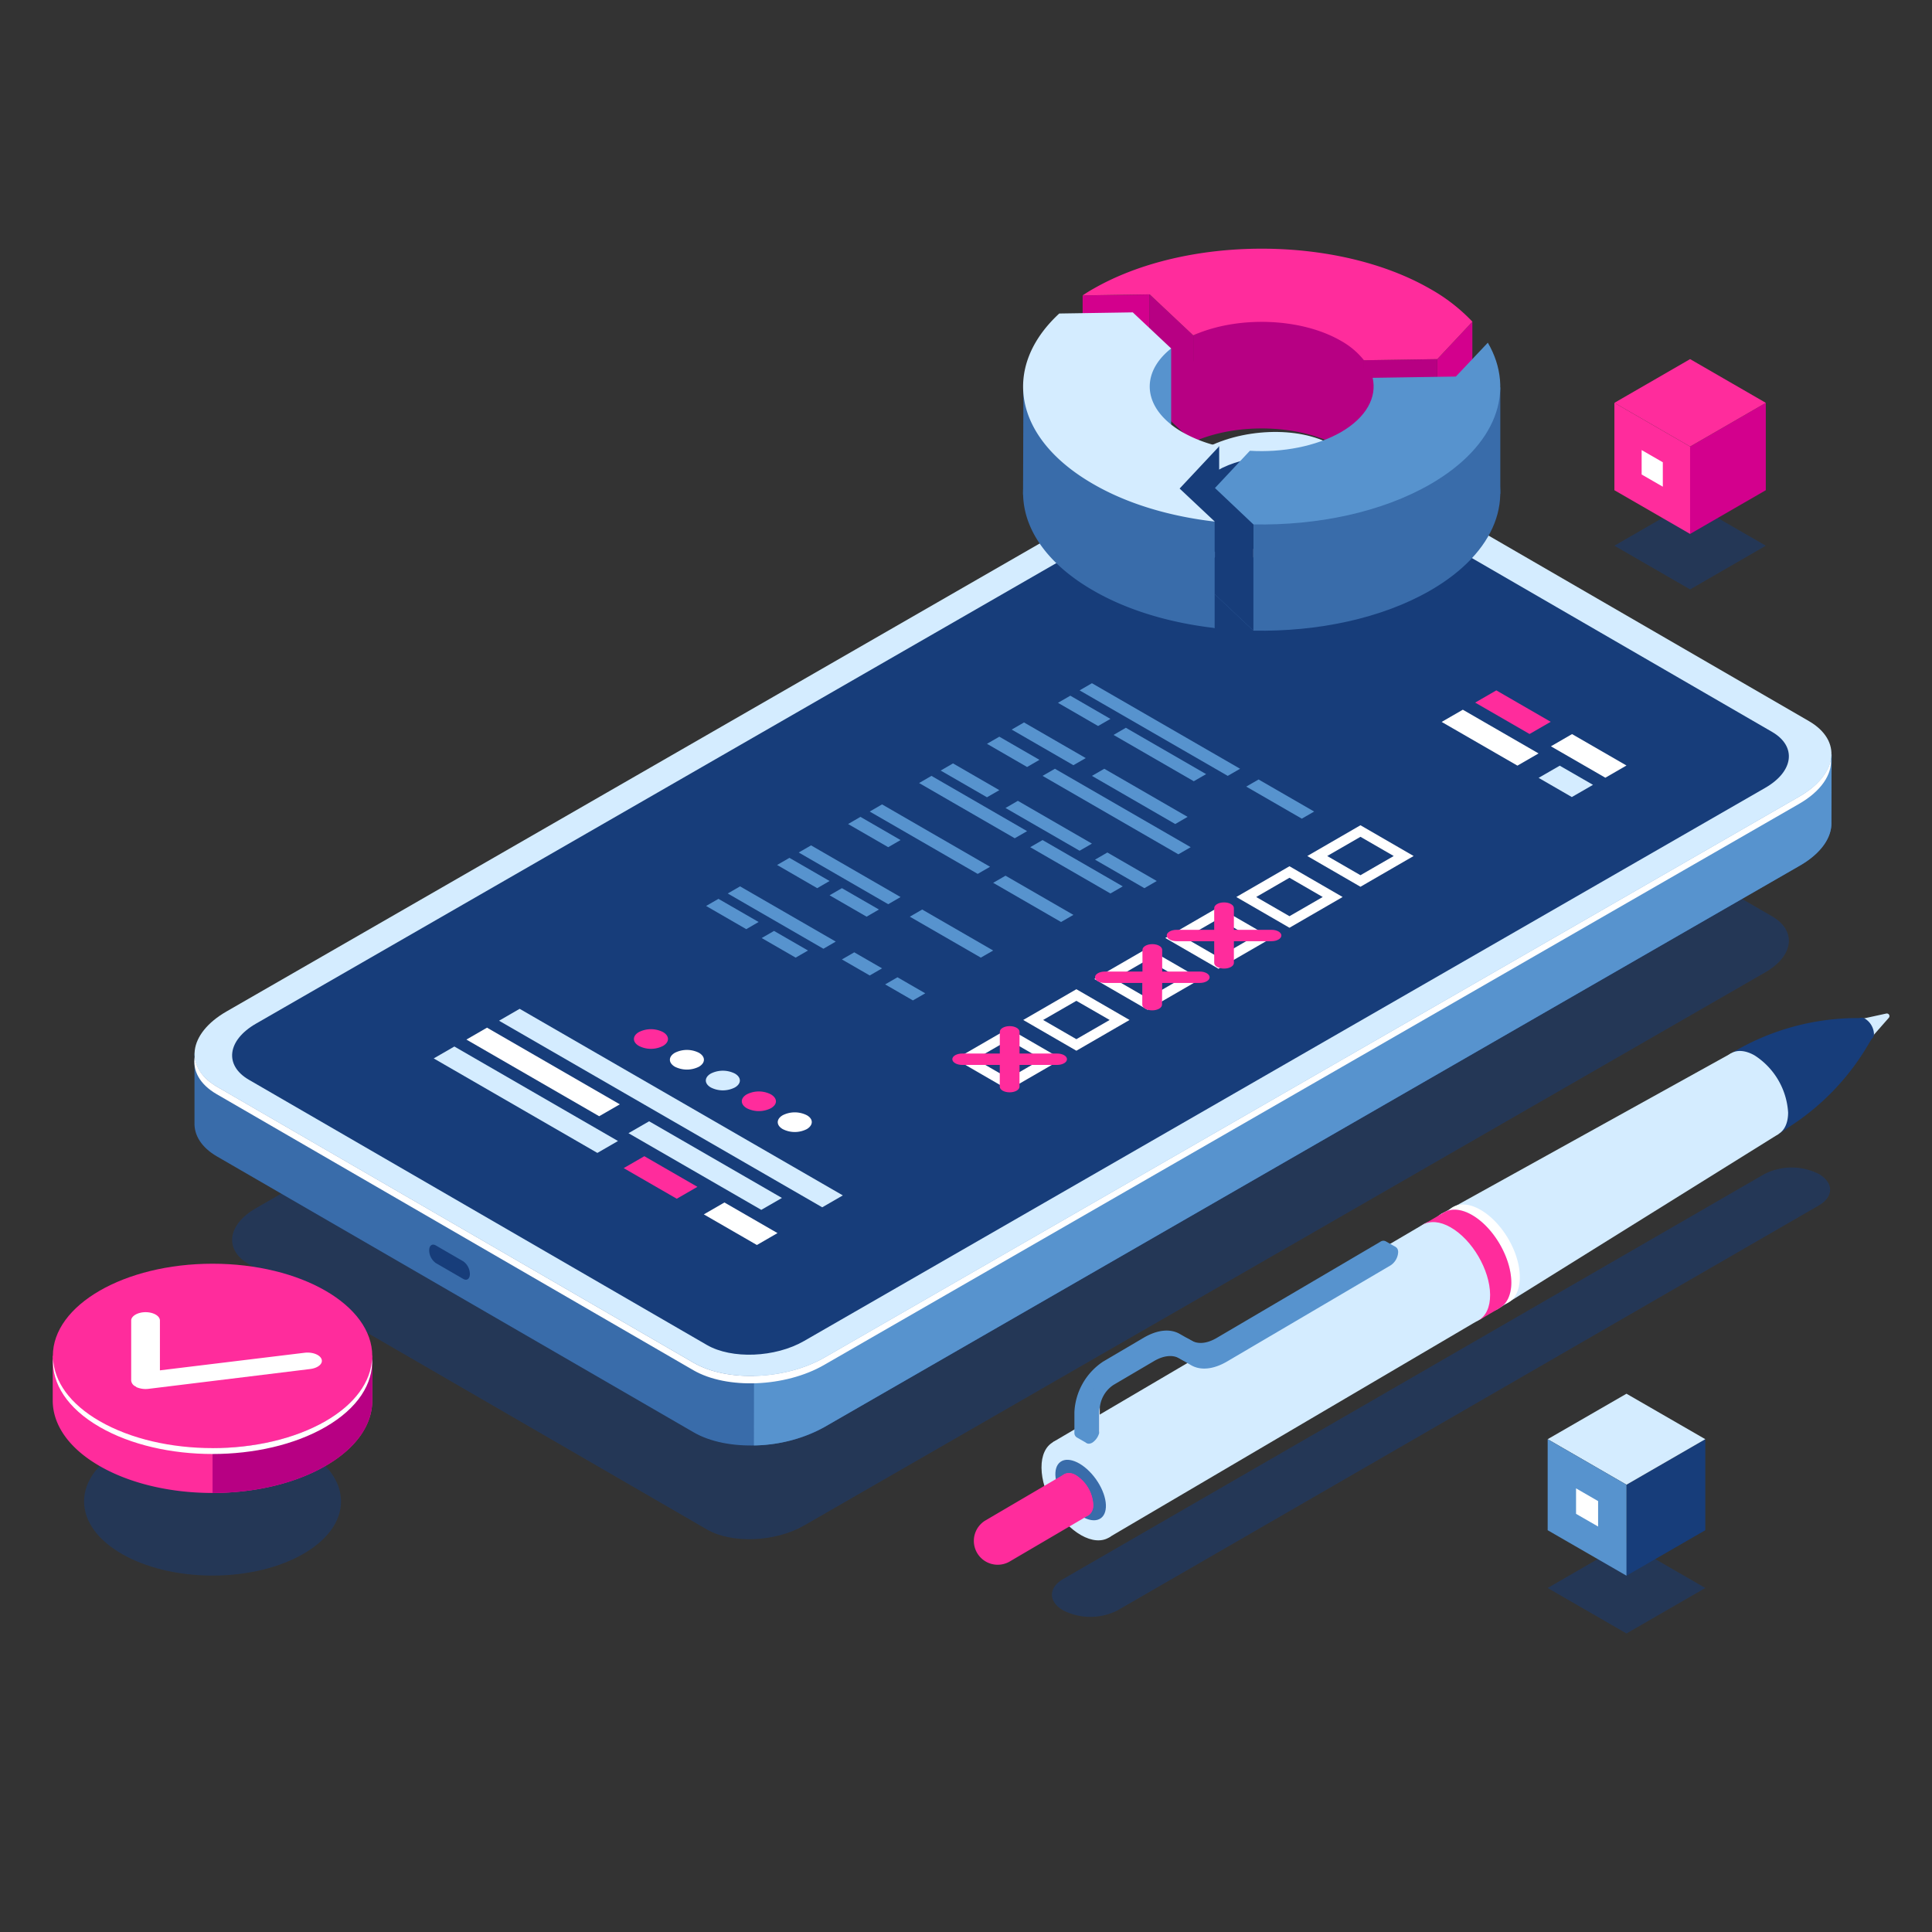 <svg id="_ÎÓÈ_1" data-name="—ÎÓÈ_1" xmlns="http://www.w3.org/2000/svg" viewBox="0 0 439.75 439.75"><rect x="0" y="0" width="439.75" height="439.75" fill="#333333" stroke="none"/><defs><style>.cls-1,.cls-3{fill:#173d7a;}.cls-1{opacity:0.5;}.cls-2{fill:#d4ecff;}.cls-4{fill:#396caa;}.cls-5{fill:#fff;}.cls-6{fill:#ff2c9c;}.cls-7{fill:#5793ce;}.cls-8{fill:#b70083;}.cls-9{fill:#d3008d;}</style></defs><path class="cls-1" d="M414,267.22a13.68,13.68,0,0,0-12.37,0L242,359.4c-3.42,2-3.42,5.17,0,7.14a13.62,13.62,0,0,0,12.37,0L414,274.37C417.41,272.39,417.41,269.2,414,267.22Z"/><path class="cls-2" d="M430,231h0a.61.61,0,0,0-.67-.3l-8.69,1.89L424,238.4l5.87-6.68A.62.62,0,0,0,430,231Z"/><path class="cls-3" d="M426.54,235.28a4.36,4.36,0,0,0-2-3.39,1.43,1.43,0,0,0-1.3-.16,55.53,55.53,0,0,0-28.58,7.65l-.63.37,10.8,18.37L408,256a55.6,55.6,0,0,0,16.66-17.27L426,236.5A1.43,1.43,0,0,0,426.54,235.28Z"/><path class="cls-2" d="M407,253.22a16.65,16.65,0,0,0-7.64-13c-4.17-2.37-7.53-.4-7.49,4.4a16.62,16.62,0,0,0,7.63,13C403.68,260,407,258,407,253.22Z"/><polygon class="cls-2" points="340.76 298.03 404.83 258.12 394.03 239.75 328.01 276.33 340.76 298.03"/><ellipse class="cls-2" cx="334.39" cy="287.18" rx="7.27" ry="12.59" transform="translate(-99.41 209.06) rotate(-30.45)"/><ellipse class="cls-2" cx="330.73" cy="289.33" rx="7.27" ry="12.59" transform="translate(-101.01 207.5) rotate(-30.45)"/><rect class="cls-2" x="239.2" y="301.65" width="98.31" height="25.17" transform="translate(-119.47 189.45) rotate(-30.45)"/><path class="cls-2" d="M254.91,344.21c0-5.67-4.08-12.54-9-15.34s-8.9-.47-8.85,5.21,4.08,12.54,9,15.34S255,349.89,254.91,344.21Z"/><ellipse class="cls-4" cx="245.97" cy="339.15" rx="4.27" ry="7.89" transform="translate(-151.27 206.02) rotate(-35.52)"/><path class="cls-5" d="M344,291.87c-.05-5.68-4.08-12.55-9-15.35a6.94,6.94,0,0,0-5.29-1c1.6-1.68,4.23-1.88,7.22-.18,4.94,2.8,9,9.67,9,15.34,0,3.39-1.38,5.58-3.57,6.2A7,7,0,0,0,344,291.87Z"/><path class="cls-6" d="M344,291.87c-.05-5.68-4.08-12.55-9-15.35-2.47-1.4-4.69-1.51-6.3-.57l-4.8,2.82,2.29,3.9a20.1,20.1,0,0,0,8.18,13.91l2.29,3.89,4.8-2.82h0C343,296.71,344,294.71,344,291.87Z"/><path class="cls-2" d="M339.17,294.69c-.05-5.67-4.09-12.54-9-15.34s-8.91-.47-8.86,5.2,4.08,12.55,9,15.35S339.21,300.37,339.17,294.69Z"/><path class="cls-6" d="M248.83,342.43a8.47,8.47,0,0,0-3.89-6.62c-2.13-1.21-3.84-.21-3.82,2.24a8.49,8.49,0,0,0,3.89,6.62C247.14,345.88,248.85,344.87,248.83,342.43Z"/><path class="cls-6" d="M248.83,342.43a8.47,8.47,0,0,0-3.89-6.62,2.68,2.68,0,0,0-2.72-.25l-18,10.56a5.43,5.43,0,0,0,5.5,9.36l18-10.56h0A2.68,2.68,0,0,0,248.83,342.43Z"/><path class="cls-7" d="M268.8,309.38l-2.7-1.53c-1.54-.88-3.59-.66-5.76.62l-9.23,5.42a7,7,0,0,0-3.13,5.53l0,4.62a3.76,3.76,0,0,1-.93,2.32l.35,2.14-2.3-1.32h0a1.21,1.21,0,0,1-.55-1.13l0-4.62a14.63,14.63,0,0,1,6.53-11.51l9.23-5.43c3.08-1.81,6-2.13,8.2-.88l2.69,1.53c1.55.88,3.59.66,5.76-.62l37.21-21.87a1.2,1.2,0,0,1,1.23-.12h0l2.3,1.31-2,.76a3.81,3.81,0,0,1-1.52,2L277,308.5C273.91,310.31,271,310.63,268.8,309.38Z"/><path class="cls-7" d="M268.43,309.18c-1.54-.87-3.59-.65-5.76.62l-9.23,5.43a7,7,0,0,0-3.13,5.52l0,4.62a3.82,3.82,0,0,1-1.69,3c-1,.55-1.73.12-1.73-1l0-4.62a14.67,14.67,0,0,1,6.53-11.52l9.23-5.43c3.09-1.81,6-2.12,8.2-.87l2.69,1.52c1.55.88,3.59.66,5.76-.61L316.51,284c.94-.55,1.72-.11,1.73,1a3.84,3.84,0,0,1-1.7,3l-37.22,21.88c-3.08,1.81-6,2.12-8.19.87Z"/><path class="cls-5" d="M250.19,321.51l0,4.62a.36.36,0,0,1,0,.1,2.61,2.61,0,0,0,.13-.86l0-4.62c0-.13,0-.27,0-.4A5.27,5.27,0,0,0,250.19,321.51Z"/><path class="cls-1" d="M403.37,208.58,299.13,148.22c-5.66-3.28-15.56-2.88-22.11.89L58.26,275c-6.55,3.77-7.27,9.48-1.61,12.76l104.24,60.36c5.66,3.28,15.56,2.89,22.11-.88l218.76-125.9C408.31,217.58,409,211.86,403.37,208.58Z"/><path class="cls-4" d="M157.86,326,49.37,263.21c-3.56-2.07-5.22-4.85-5.1-7.74h0l0-15.74,6,7.07c.39-.26.79-.52,1.21-.76L273.45,118.32c8.81-5.07,22.13-5.6,29.75-1.19l107,61.94,6.7-7.38-.05,15.4h0c.16,3.47-2.31,7.17-7.29,10L187.6,324.84C178.79,329.91,165.47,330.44,157.86,326Z"/><path class="cls-3" d="M99.2,287.49l6.24,3.61c.83.47,1.51,0,1.51-1.14h0a3.6,3.6,0,0,0-1.51-2.87l-6.24-3.61c-.83-.48-1.51,0-1.51,1.14h0A3.61,3.61,0,0,0,99.2,287.49Z"/><path class="cls-7" d="M273.45,118.32c8.81-5.07,22.13-5.6,29.75-1.19l107,61.94,6.7-7.38-.05,15.4h0c.16,3.47-2.31,7.17-7.29,10L187.6,324.84a34.37,34.37,0,0,1-16,4.16l.22-152.17Z"/><path class="cls-2" d="M411.73,164.13,303.24,101.31c-7.61-4.42-20.93-3.88-29.74,1.19L51.58,230.21c-8.81,5.07-9.78,12.76-2.16,17.17L157.9,310.2c7.62,4.41,20.94,3.88,29.75-1.19L409.57,181.3C418.38,176.22,419.34,168.54,411.73,164.13Z"/><path class="cls-5" d="M157.82,311.88,49.34,249.06c-3.93-2.27-5.56-5.42-5-8.63.19,2.61,1.86,5.08,5.1,6.95L157.9,310.2c7.62,4.41,20.94,3.88,29.75-1.19L409.57,181.3c4.26-2.46,6.67-5.53,7.18-8.54.26,3.52-2.2,7.3-7.27,10.22L187.56,310.69C178.75,315.76,165.44,316.29,157.82,311.88Z"/><path class="cls-3" d="M403.37,166.6,299.13,106.24c-5.66-3.28-15.56-2.88-22.11.88L58.26,233c-6.55,3.77-7.27,9.49-1.61,12.77l104.24,60.36c5.66,3.28,15.56,2.88,22.11-.89l218.76-125.9C408.31,175.59,409,169.88,403.37,166.6Z"/><polygon class="cls-2" points="187.15 274.8 113.59 232.33 118.28 229.62 191.84 272.09 187.15 274.8"/><polygon class="cls-2" points="135.97 262.42 98.72 240.91 103.42 238.2 140.66 259.71 135.97 262.42"/><polygon class="cls-6" points="154.04 272.85 141.96 265.88 146.66 263.17 158.74 270.14 154.04 272.85"/><polygon class="cls-5" points="172.28 283.38 160.2 276.41 164.89 273.7 176.97 280.67 172.28 283.38"/><polygon class="cls-5" points="136.38 254.07 106.16 236.62 110.85 233.91 141.08 251.36 136.38 254.07"/><polygon class="cls-2" points="173.28 275.38 143.05 257.93 147.75 255.22 177.98 272.67 173.28 275.38"/><path class="cls-6" d="M150.9,238.07a6,6,0,0,1-5.47,0c-1.52-.87-1.52-2.29,0-3.16a6.06,6.06,0,0,1,5.47,0C152.42,235.78,152.42,237.2,150.9,238.07Z"/><path class="cls-5" d="M159.09,242.8a6.08,6.08,0,0,1-5.48,0c-1.51-.88-1.51-2.29,0-3.17a6.08,6.08,0,0,1,5.48,0C160.6,240.51,160.6,241.92,159.09,242.8Z"/><path class="cls-2" d="M167.27,247.52a6,6,0,0,1-5.48,0c-1.51-.87-1.51-2.29,0-3.16a6.08,6.08,0,0,1,5.48,0C168.78,245.23,168.78,246.65,167.27,247.52Z"/><path class="cls-6" d="M175.46,252.25a6.08,6.08,0,0,1-5.48,0c-1.51-.88-1.51-2.29,0-3.16a6,6,0,0,1,5.48,0C177,250,177,251.37,175.46,252.25Z"/><path class="cls-5" d="M183.64,257a6,6,0,0,1-5.48,0c-1.51-.87-1.51-2.29,0-3.16a6.08,6.08,0,0,1,5.48,0C185.15,254.68,185.15,256.1,183.64,257Z"/><polygon class="cls-6" points="348.15 167.07 335.77 159.92 340.58 157.14 352.96 164.29 348.15 167.07"/><polygon class="cls-5" points="365.4 177.02 353.01 169.87 357.82 167.09 370.21 174.24 365.4 177.02"/><polygon class="cls-5" points="292.83 134.83 280.45 127.68 285.26 124.9 297.65 132.05 292.83 134.83"/><polygon class="cls-5" points="345.39 174.27 328.14 164.32 332.96 161.54 350.2 171.49 345.39 174.27"/><polygon class="cls-2" points="357.77 181.42 350.21 177.05 355.02 174.28 362.59 178.64 357.77 181.42"/><polygon class="cls-7" points="249.94 165.25 240.81 159.97 243.62 158.35 252.75 163.63 249.94 165.25"/><polygon class="cls-7" points="279.45 176.6 245.73 157.14 248.54 155.51 282.26 174.98 279.45 176.6"/><polygon class="cls-7" points="296.31 186.34 283.66 179.04 286.47 177.42 299.12 184.72 296.31 186.34"/><polygon class="cls-7" points="271.72 177.82 253.46 167.28 256.26 165.65 274.53 176.2 271.72 177.82"/><path class="cls-5" d="M309.66,201.84l-12.1-7,12.1-7,12.1,7Zm-7.57-7,7.57,4.37,7.57-4.37-7.57-4.37Z"/><polygon class="cls-7" points="233.78 174.58 224.65 169.3 227.46 167.68 236.59 172.95 233.78 174.58"/><polygon class="cls-7" points="244.32 174.17 230.27 166.06 233.08 164.44 247.13 172.55 244.32 174.17"/><polygon class="cls-7" points="267.5 187.56 248.54 176.6 251.35 174.98 270.31 185.93 267.5 187.56"/><polygon class="cls-7" points="268.21 194.45 237.3 176.6 240.11 174.98 271.02 192.83 268.21 194.45"/><path class="cls-5" d="M293.5,211.17l-12.1-7,12.1-7,12.1,7Zm-7.57-7,7.57,4.37,7.57-4.37-7.57-4.38Z"/><polygon class="cls-7" points="230.97 190.8 209.2 178.23 212.01 176.6 233.78 189.18 230.97 190.8"/><polygon class="cls-7" points="224.65 181.47 214.11 175.39 216.92 173.76 227.46 179.85 224.65 181.47"/><polygon class="cls-7" points="245.73 193.64 228.87 183.91 231.68 182.28 248.54 192.02 245.73 193.64"/><polygon class="cls-7" points="260.48 202.16 249.24 195.67 252.05 194.04 263.29 200.53 260.48 202.16"/><polygon class="cls-7" points="252.75 203.37 234.49 192.83 237.3 191.21 255.56 201.75 252.75 203.37"/><path class="cls-5" d="M277.34,220.5l-12.1-7,12.1-7,12.1,7Zm-7.57-7,7.57,4.37,7.57-4.37-7.57-4.37Z"/><polygon class="cls-7" points="202.17 192.83 193.04 187.56 195.85 185.93 204.98 191.21 202.17 192.83"/><polygon class="cls-7" points="222.54 198.91 197.96 184.72 200.77 183.09 225.35 197.29 222.54 198.91"/><polygon class="cls-7" points="241.51 209.86 226.06 200.94 228.87 199.32 244.32 208.24 241.51 209.86"/><path class="cls-5" d="M261.18,229.83l-12.1-7,12.1-7,12.1,7Zm-7.57-7,7.57,4.37,7.57-4.37-7.57-4.37Z"/><polygon class="cls-7" points="186.01 202.16 176.88 196.88 179.69 195.26 188.82 200.53 186.01 202.16"/><polygon class="cls-7" points="202.17 205.81 181.8 194.04 184.61 192.42 204.98 204.18 202.17 205.81"/><polygon class="cls-7" points="223.25 217.97 207.09 208.65 209.9 207.02 226.06 216.35 223.25 217.97"/><polygon class="cls-7" points="197.25 208.65 188.82 203.78 191.63 202.16 200.06 207.02 197.25 208.65"/><path class="cls-5" d="M245,239.16l-12.1-7,12.1-7,12.1,7Zm-7.57-7,7.57,4.37,7.57-4.37L245,227.8Z"/><polygon class="cls-7" points="169.86 211.49 160.72 206.21 163.53 204.59 172.67 209.86 169.86 211.49"/><polygon class="cls-7" points="187.42 215.95 165.64 203.37 168.45 201.75 190.23 214.32 187.42 215.95"/><polygon class="cls-7" points="197.96 222.03 191.63 218.38 194.44 216.76 200.77 220.41 197.96 222.03"/><polygon class="cls-7" points="207.79 227.71 201.47 224.06 204.28 222.44 210.6 226.09 207.79 227.71"/><polygon class="cls-7" points="181.1 217.97 173.37 213.51 176.18 211.89 183.91 216.35 181.1 217.97"/><path class="cls-5" d="M229.57,248.08l-12.1-7,12.1-7,12.1,7Zm-7.57-7,7.57,4.37,7.57-4.37-7.57-4.37Z"/><path class="cls-6" d="M232.06,242.39h8.56c1.24,0,2.24-.58,2.24-1.3s-1-1.29-2.24-1.29h-8.56v-4.94c0-.72-1-1.3-2.24-1.3s-2.25.58-2.25,1.3v4.94H219c-1.23,0-2.24.58-2.24,1.29s1,1.3,2.24,1.3h8.56v4.94c0,.72,1,1.3,2.25,1.3s2.24-.58,2.24-1.3Z"/><path class="cls-6" d="M264.53,223.73h8.56c1.24,0,2.24-.58,2.24-1.29s-1-1.3-2.24-1.3h-8.56V216.2c0-.72-1-1.3-2.24-1.3s-2.25.58-2.25,1.3v4.94h-8.56c-1.24,0-2.24.58-2.24,1.3s1,1.29,2.24,1.29H260v4.94c0,.72,1,1.3,2.25,1.3s2.24-.58,2.24-1.3Z"/><path class="cls-6" d="M280.85,214.23h8.56c1.24,0,2.25-.58,2.25-1.3s-1-1.29-2.25-1.29h-8.56V206.7c0-.72-1-1.3-2.24-1.3s-2.24.58-2.24,1.3v4.94h-8.56c-1.24,0-2.25.58-2.25,1.29s1,1.3,2.25,1.3h8.56v4.94c0,.72,1,1.29,2.24,1.29s2.24-.57,2.24-1.29Z"/><path class="cls-8" d="M327.15,106l-16.69.26a17.64,17.64,0,0,0-5.26-4.43c-9.18-5.3-23.61-5.71-33.6-1.24l-9.92-9.32-15.26.24c.75-.5,1.53-1,2.34-1.46,21.22-12.24,55.61-12.24,76.83,0a40.74,40.74,0,0,1,9.55,7.44Z"/><polygon class="cls-9" points="246.42 67.25 246.42 91.48 261.68 91.24 261.68 67.01 246.42 67.25"/><polygon class="cls-8" points="271.6 76.33 271.6 100.56 261.68 91.24 261.68 67.01 271.6 76.33"/><path class="cls-8" d="M310.46,82v24.23L288.52,88.34,271.6,100.56V76.33l15.58-7.55s21.44,6.56,22.56,6.84S310.46,82,310.46,82Z"/><polygon class="cls-8" points="327.15 81.74 327.15 105.97 310.46 106.23 310.46 82 327.15 81.74"/><polygon class="cls-9" points="335.13 73.23 335.13 97.46 327.15 105.97 327.15 81.74 335.13 73.23"/><path class="cls-6" d="M327.15,81.74,310.46,82a17.64,17.64,0,0,0-5.26-4.43c-9.18-5.3-23.61-5.71-33.6-1.24L261.68,67l-15.26.24c.75-.5,1.53-1,2.34-1.45,21.22-12.25,55.61-12.25,76.83,0a40.46,40.46,0,0,1,9.55,7.43Z"/><path class="cls-7" d="M266.57,79.31v22.28l-14.44-3.46s.85-13,1.16-13.38S266.57,79.31,266.57,79.31Z"/><path class="cls-3" d="M277.5,101.59v24.23l-1.56,1.66-10.18-5.87s1.58-18.5,1.76-18.87S277.5,101.59,277.5,101.59Z"/><path class="cls-4" d="M257.84,95.33l8.73,8.21c-7.27,5.76-6.41,13.87,2.59,19.07a31.17,31.17,0,0,0,8.34,3.21l-9,9.61,8,7.52c-10.15-1.17-19.84-4-27.71-8.57C230.53,123.85,228,107.7,241.1,95.59Z"/><polygon class="cls-4" points="276.47 118.72 276.47 142.95 256.67 135.31 232.86 112.59 232.95 86.86 258.14 106.83 276.47 118.72"/><path class="cls-2" d="M257.84,71.1l8.73,8.21c-7.27,5.76-6.41,13.87,2.59,19.07a31.17,31.17,0,0,0,8.34,3.21l-9,9.61,8,7.52c-10.15-1.17-19.84-4-27.71-8.57C230.53,99.62,228,83.47,241.1,71.36Z"/><path class="cls-4" d="M276.54,135.3l7.95-8.47c7.39.45,15.05-1,20.7-4.23,5.85-3.37,8.26-8,7.24-12.37l18.94-.29,7.28-7.76c6.37,10.93,2,23.49-13.06,32.2-11.09,6.4-25.77,9.45-40.3,9.16Z"/><polygon class="cls-4" points="285.29 119.31 285.29 143.54 341.49 112.4 341.49 88.16 333.28 91.48 285.29 119.31"/><polygon class="cls-3" points="276.54 111.08 276.54 135.3 285.29 143.54 285.29 119.31 276.54 111.08"/><path class="cls-7" d="M276.54,111.08l7.95-8.48c7.39.45,15.05-1,20.7-4.22,5.85-3.38,8.26-8,7.24-12.38l18.94-.29L338.65,78c6.37,10.93,2,23.49-13.06,32.2-11.09,6.4-25.77,9.45-40.3,9.16Z"/><polygon class="cls-1" points="384.69 134.16 367.46 124.21 384.69 114.27 401.92 124.21 384.69 134.16"/><polygon class="cls-9" points="401.92 111.58 384.69 121.53 384.69 101.64 401.92 91.69 401.92 111.58"/><polygon class="cls-6" points="384.69 101.64 367.46 91.69 384.69 81.74 401.92 91.69 384.69 101.64"/><polygon class="cls-6" points="384.69 121.53 367.46 111.58 367.46 91.69 384.69 101.64 384.69 121.53"/><polygon class="cls-5" points="378.48 110.78 373.66 108 373.66 102.44 378.48 105.22 378.48 110.78"/><polygon class="cls-1" points="370.21 371.8 352.27 361.45 370.21 351.09 388.15 361.45 370.21 371.8"/><polygon class="cls-3" points="388.15 348.3 370.21 358.65 370.21 337.94 388.15 327.58 388.15 348.3"/><polygon class="cls-2" points="370.21 337.94 352.27 327.58 370.21 317.23 388.15 327.58 370.21 337.94"/><polygon class="cls-7" points="370.21 358.65 352.27 348.3 352.27 327.58 370.21 337.94 370.21 358.65"/><polygon class="cls-5" points="363.75 347.46 358.73 344.57 358.73 338.77 363.75 341.67 363.75 347.46"/><ellipse class="cls-1" cx="48.38" cy="341.74" rx="29.24" ry="16.88"/><path class="cls-6" d="M84.73,318.83v-10.2H82.81a23.22,23.22,0,0,0-8.73-8.16c-14.19-8.2-37.21-8.2-51.41,0A23.18,23.18,0,0,0,14,308.63H12v10.15h0c0,5.39,3.52,10.78,10.65,14.89,14.19,8.2,37.21,8.2,51.41,0C81.18,329.58,84.73,324.2,84.73,318.83Z"/><path class="cls-8" d="M74.08,300.47c-7.09-4.1-16.4-6.15-25.7-6.15v45.5c9.3,0,18.61-2.05,25.71-6.15s10.64-9.47,10.64-14.84v-10.2H82.81A23.22,23.22,0,0,0,74.08,300.47Z"/><ellipse class="cls-6" cx="48.38" cy="308.63" rx="36.35" ry="20.99"/><path class="cls-5" d="M74.09,323.47c-14.2,8.19-37.22,8.19-51.41,0-6.81-3.93-10.31-9-10.6-14.18-.3,5.59,3.2,11.24,10.6,15.51,14.19,8.2,37.21,8.2,51.41,0,7.39-4.27,10.89-9.91,10.59-15.51C84.4,314.44,80.89,319.54,74.09,323.47Z"/><path class="cls-5" d="M30.86,315.57a1.63,1.63,0,0,1-1-1.34l0-13.67c0-1,1.47-1.89,3.27-1.89s3.27.85,3.27,1.9l0,11.34,32.91-4c1.77-.22,3.5.43,3.88,1.45s-.76,2-2.52,2.24l-36.87,4.52a5.36,5.36,0,0,1-2.74-.38Z"/></svg>